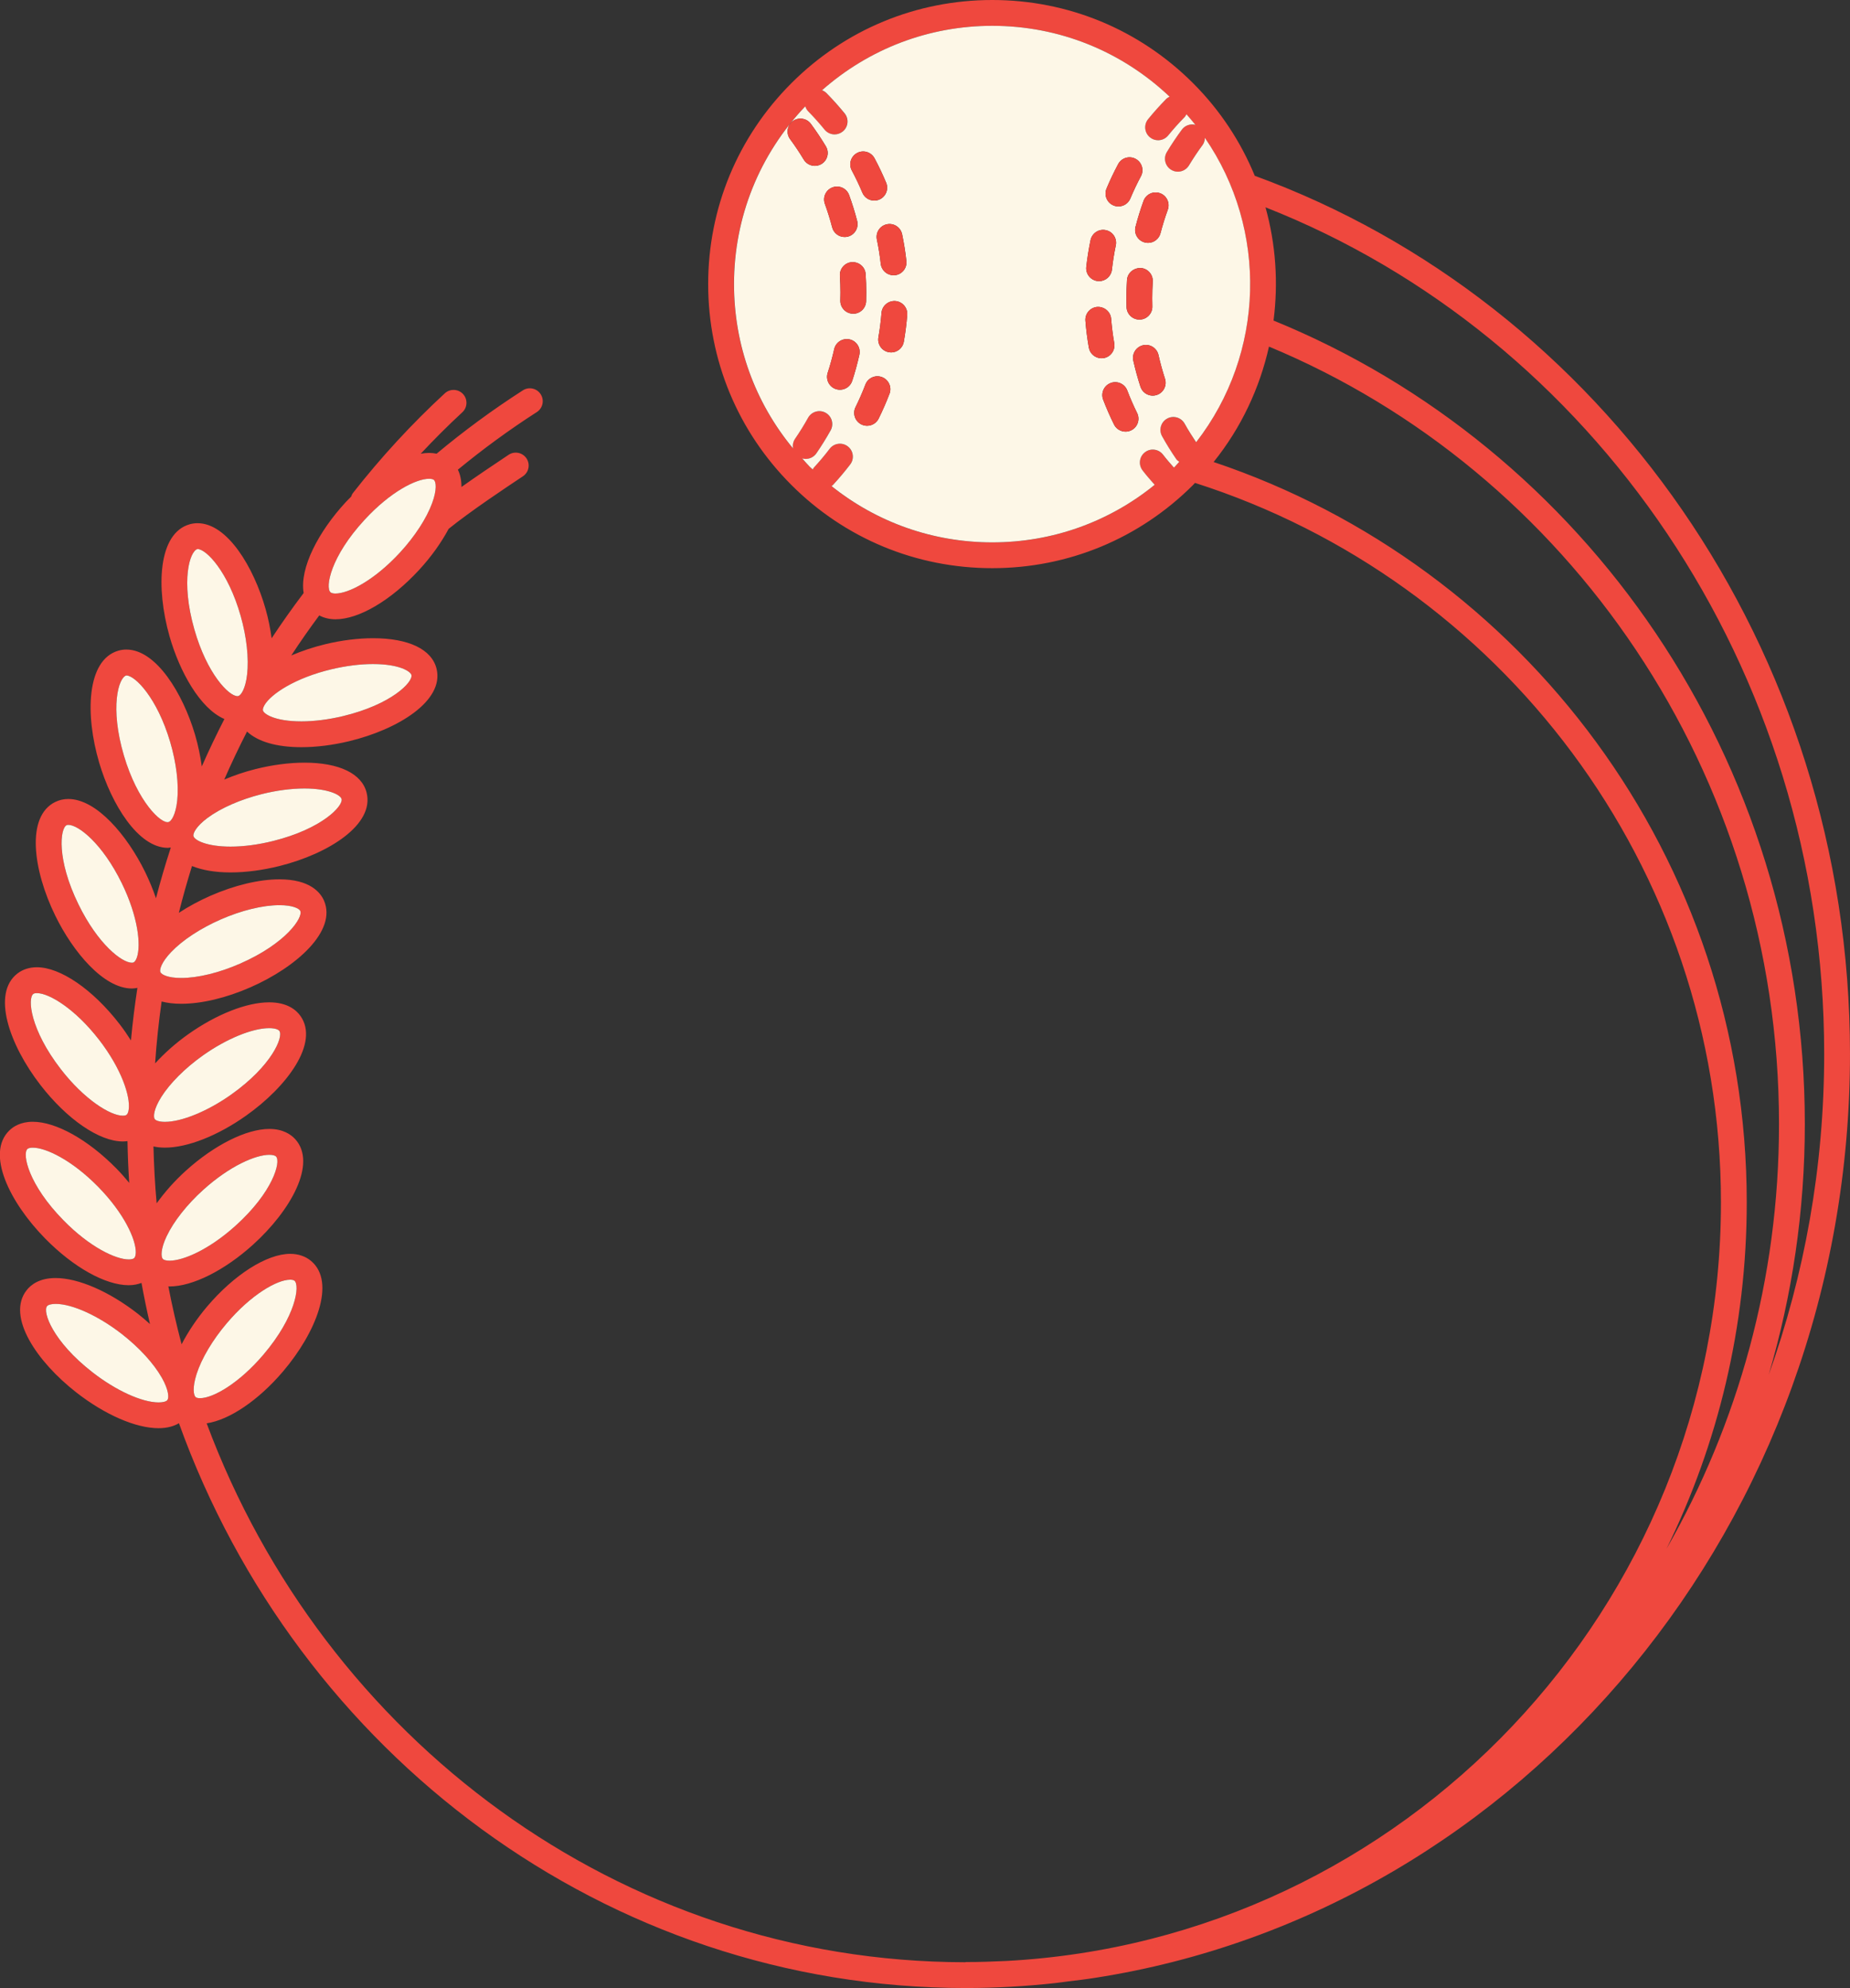 <svg xmlns="http://www.w3.org/2000/svg" width="143.348" height="154.021" viewBox="0 0 143.348 154.021"><rect x="0" y="0" width="143.348" height="154.021" fill="#333333" stroke="none"/><path fill="none" d="M98.68 24.834c24.08 9.81 41.167 34.008 41.167 62.253 0 6.754-.985 13.272-2.8 19.424 2.77-7.732 4.3-16.107 4.3-24.856 0-30.008-18.035-55.658-43.29-65.593.797 2.86 1 5.845.623 8.774z"/><path fill="none" d="M137.848 87.087c0-27.253-16.38-50.62-39.52-60.237-.717 3.197-2.137 6.266-4.29 8.94 23.98 8.045 41.31 30.712 41.31 57.363 0 9.626-2.243 18.73-6.216 26.83 5.53-9.654 8.716-20.896 8.716-32.896z"/><path fill="#EF483E" d="M84.864 153.224c33.04-5.137 58.483-35.27 58.483-71.57 0-31.465-19.31-58.262-46.12-68.034-1.073-2.61-2.663-5.057-4.78-7.174C88.29 2.29 82.763 0 76.884 0S65.477 2.29 61.32 6.446c-4.157 4.157-6.447 9.685-6.447 15.563s2.29 11.405 6.447 15.56c4.157 4.16 9.685 6.448 15.564 6.448 5.88 0 11.406-2.29 15.563-6.446.052-.052.094-.108.146-.16 23.607 7.532 40.755 29.668 40.755 55.74 0 31.41-24.586 57.15-55.414 58.77-1.023.05-2.05.082-3.086.082-.024 0-.045.013-.068.014-26.787-.03-49.698-17.384-58.767-41.75 1.754-.26 4.012-1.776 5.927-4.03 2.546-2.997 4.11-6.893 2.175-8.54-.43-.365-.992-.56-1.627-.56-1.81 0-4.34 1.606-6.447 4.09-.8.946-1.46 1.94-1.97 2.917-.39-1.478-.737-2.974-1.026-4.49.034 0 .06.01.094.01 1.776 0 4.25-1.236 6.455-3.226 2.92-2.635 4.987-6.29 3.287-8.18-.33-.363-.944-.797-2.012-.797-1.777 0-4.252 1.237-6.46 3.23-.886.8-1.646 1.666-2.27 2.532-.133-1.455-.21-2.927-.247-4.408.26.06.556.094.893.094 1.738 0 4.08-.92 6.268-2.467 3.212-2.27 5.697-5.654 4.232-7.73-.342-.484-1.04-1.06-2.428-1.06-1.74 0-4.083.922-6.27 2.47-.982.695-1.844 1.47-2.568 2.26.11-1.612.28-3.21.505-4.795.418.11.918.178 1.522.178 1.576 0 3.48-.453 5.358-1.276 3.6-1.577 6.715-4.392 5.7-6.72-.27-.615-1.076-1.646-3.446-1.646-1.576 0-3.48.454-5.358 1.277-.88.387-1.703.835-2.443 1.32.305-1.222.648-2.43 1.02-3.627.788.318 1.788.496 2.987.496 1.188 0 2.504-.174 3.806-.5 3.814-.957 7.354-3.213 6.738-5.678-.37-1.48-2.125-2.327-4.813-2.327-1.187 0-2.503.172-3.805.5-.853.213-1.66.492-2.414.81.55-1.26 1.14-2.5 1.766-3.72.825.776 2.273 1.212 4.215 1.212 1.15 0 2.42-.158 3.673-.458 3.825-.916 7.39-3.135 6.8-5.604-.36-1.513-2.157-2.38-4.925-2.38-1.15 0-2.42.157-3.672.457-.958.23-1.85.532-2.663.88.69-1.056 1.415-2.09 2.167-3.103.365.193.79.3 1.26.3 1.817 0 4.297-1.464 6.473-3.82.945-1.025 1.724-2.12 2.294-3.188 1.708-1.38 4.426-3.188 5.753-4.07.46-.305.585-.926.28-1.386-.306-.46-.926-.585-1.387-.28-1.25.832-2.51 1.682-3.654 2.494 0-.566-.112-1.006-.277-1.34 1.937-1.594 3.974-3.088 6.116-4.463.464-.3.6-.917.3-1.382-.298-.466-.917-.6-1.38-.302-2.347 1.506-4.576 3.147-6.685 4.908-.185-.036-.377-.06-.58-.06-.207 0-.425.024-.65.062 1.04-1.11 2.113-2.185 3.223-3.21.406-.374.43-1.007.057-1.412-.374-.405-1.006-.43-1.413-.058-2.56 2.362-4.953 4.96-7.115 7.72-.07.088-.108.187-.144.286-.143.146-.288.283-.428.436-2.082 2.257-3.58 5.08-3.252 7.03-.865 1.142-1.69 2.31-2.48 3.504-.104-.742-.25-1.502-.47-2.27-.907-3.2-2.943-6.644-5.27-6.644-.21 0-.415.028-.613.085-2.443.693-2.633 4.888-1.56 8.672.773 2.72 2.365 5.61 4.253 6.413-.62 1.206-1.205 2.432-1.752 3.675-.11-.804-.28-1.634-.526-2.47-.938-3.172-3.003-6.586-5.318-6.586-.218 0-.433.03-.638.092-2.435.723-2.58 4.92-1.463 8.69.938 3.17 3 6.58 5.317 6.58.07 0 .134-.022.202-.03l.015.04c-.42 1.283-.798 2.583-1.14 3.895-.227-.67-.51-1.36-.846-2.048C9.86 64.732 7.49 61.9 5.296 61.9c-.363 0-.705.077-1.015.23-2.282 1.116-1.726 5.278.003 8.81 1.372 2.807 3.74 5.64 5.935 5.64.147 0 .29-.022.428-.048-.206 1.347-.375 2.704-.5 4.072-.275-.43-.567-.86-.896-1.284-2.06-2.664-4.57-4.386-6.395-4.386-.576 0-1.097.168-1.506.485-2.01 1.555-.628 5.518 1.776 8.628 2.056 2.663 4.564 4.384 6.392 4.384.123 0 .242-.012.36-.026.02 1.084.064 2.16.135 3.232-.31-.375-.636-.748-.994-1.112-2.195-2.232-4.677-3.62-6.48-3.62-.938 0-1.513.373-1.827.685-1.812 1.782.03 5.553 2.784 8.357 2.19 2.232 4.672 3.62 6.476 3.62.398 0 .718-.076.992-.177.194 1.072.414 2.134.657 3.188-.303-.273-.614-.544-.945-.802-2.225-1.73-4.606-2.765-6.37-2.765-1.25 0-1.916.52-2.25.954-1.562 2.006.763 5.5 3.865 7.916 2.222 1.73 4.602 2.764 6.368 2.764.698 0 1.2-.167 1.577-.385 9.176 25.517 33.045 43.756 60.978 43.756 2.342 0 4.652-.135 6.93-.385.34-.035.675-.09 1.014-.132.694-.082 1.39-.164 2.074-.274zm-77.71-46.917c-3.08-2.396-3.86-4.668-3.516-5.11.085-.112.343-.18.67-.18 1.295 0 3.314.92 5.142 2.342 1.336 1.04 2.46 2.27 3.085 3.37.55.974.56 1.572.43 1.74-.086.11-.344.18-.673.18-1.295-.002-3.313-.92-5.14-2.343zm8.08.146c.386-1.206 1.236-2.64 2.332-3.93 1.884-2.222 3.902-3.384 4.92-3.384.11 0 .255.014.333.08.426.363.123 2.748-2.405 5.722-1.883 2.218-3.9 3.38-4.918 3.38-.108 0-.253-.016-.333-.083-.16-.136-.272-.722.07-1.787zM2.12 89.02c.095-.095.307-.108.424-.108 1.002 0 3.01.945 5.05 3.02 2.025 2.063 2.937 4.085 2.927 5.09 0 .208-.043.368-.118.44-.096.096-.308.11-.426.11-1.004 0-3.012-.946-5.05-3.022-2.733-2.782-3.208-5.137-2.806-5.53zm18.747.444c.256 0 .448.05.526.137.375.417-.242 2.74-3.14 5.355-2.076 1.872-4.065 2.71-5.116 2.71-.256 0-.447-.05-.527-.14-.14-.153-.174-.75.305-1.76.543-1.145 1.576-2.452 2.833-3.59 2.077-1.872 4.067-2.71 5.12-2.71zM9.802 86.37c-.07.055-.192.066-.282.066-.982 0-3-1.264-4.81-3.606-2.386-3.087-2.58-5.48-2.135-5.825.07-.055.192-.066.28-.066.98 0 3 1.264 4.813 3.607 1.766 2.287 2.432 4.402 2.303 5.4-.024.205-.085.36-.168.423zm11.845-6.504c.323.457-.565 2.69-3.752 4.944-1.806 1.276-3.813 2.1-5.113 2.1-.473 0-.72-.11-.794-.214-.12-.17-.084-.767.51-1.713.676-1.07 1.856-2.248 3.24-3.23 1.806-1.276 3.813-2.102 5.114-2.102.475.002.722.114.795.216zM5.162 63.93c.013-.007.053-.026.135-.026.778 0 2.632 1.437 4.14 4.52 1.27 2.597 1.497 4.803 1.17 5.753-.068.197-.16.335-.252.38-.013.008-.053.027-.136.027-.78 0-2.633-1.436-4.14-4.517-1.715-3.506-1.422-5.89-.918-6.138zm8.114 9.812c.877-.914 2.27-1.83 3.823-2.51 1.607-.705 3.267-1.11 4.554-1.11 1.04 0 1.534.27 1.612.45.224.51-1.095 2.52-4.67 4.085-1.607.704-3.268 1.108-4.555 1.108-1.037 0-1.53-.268-1.61-.45-.084-.19.072-.766.846-1.573zm-3.49-21.416c.673 0 2.385 1.722 3.4 5.153.48 1.623.68 3.276.546 4.536-.118 1.11-.46 1.603-.66 1.662-.583.184-2.417-1.58-3.47-5.14-1.107-3.74-.42-6.043.184-6.212zm16.678 9.57c.135.543-1.5 2.304-5.285 3.253-1.146.286-2.293.438-3.32.438-1.82 0-2.79-.485-2.87-.815-.052-.203.198-.746 1.095-1.412 1.017-.754 2.542-1.424 4.187-1.837 1.145-.287 2.292-.438 3.32-.438 1.82 0 2.79.485 2.872.812zm-11.16-19.36c.672 0 2.366 1.734 3.346 5.19.463 1.63.644 3.284.496 4.542-.13 1.11-.477 1.598-.68 1.655-.02.006-.042.01-.066.01-.672 0-2.365-1.733-3.346-5.187-1.065-3.754-.355-6.05.25-6.21zm16.574 9.755c.13.544-1.524 2.285-5.32 3.193-1.102.264-2.21.403-3.207.403-2.077 0-2.914-.58-2.978-.848-.023-.098.025-.256.134-.433.525-.856 2.372-2.085 5.185-2.758 1.104-.264 2.212-.403 3.208-.403 2.08 0 2.917.582 2.98.847zm-3.633-12.02c2.013-2.184 4.003-3.178 5-3.178.105 0 .293.012.384.096.153.142.242.733-.144 1.784-.437 1.19-1.345 2.586-2.493 3.832-2.015 2.184-4.005 3.178-5.002 3.178-.103 0-.29-.013-.382-.097-.41-.38-.01-2.746 2.637-5.614zm113.103 41.383c0 8.75-1.53 17.124-4.3 24.857 1.814-6.15 2.8-12.67 2.8-19.424 0-28.245-17.086-52.442-41.167-62.253.377-2.93.175-5.914-.623-8.773 25.256 9.935 43.29 35.586 43.29 65.593zm-75.663-47.07c-.44-.337-1.067-.25-1.4.188-.383.503-.795.993-1.226 1.46-.04.042-.058.096-.088.143-.077-.074-.16-.14-.237-.215-.207-.207-.39-.432-.586-.646.092.027.186.042.28.042.318 0 .63-.15.824-.433.396-.574.77-1.174 1.105-1.78.267-.484.093-1.093-.39-1.36-.483-.27-1.093-.094-1.36.39-.306.55-.644 1.095-1.003 1.617-.158.23-.206.5-.158.755-2.962-3.577-4.577-8.03-4.577-12.732 0-5.174 1.966-10.038 5.52-13.773.046.14.116.274.227.387.444.452.872.93 1.27 1.42.2.242.487.368.777.368.222 0 .446-.073.63-.225.43-.35.493-.98.145-1.407-.438-.538-.908-1.062-1.396-1.56-.104-.104-.226-.178-.355-.228C67.345 3.775 71.973 2 76.884 2c5.16 0 10.012 1.955 13.743 5.49-.097.05-.192.104-.272.185-.487.496-.957 1.02-1.396 1.56-.35.428-.285 1.058.144 1.406.186.152.41.226.63.226.29 0 .58-.126.777-.368.398-.49.826-.968 1.27-1.42.066-.067.104-.147.147-.227.237.272.474.543.693.824-.382-.097-.8.036-1.05.373-.414.56-.805 1.146-1.162 1.74-.284.475-.13 1.09.342 1.373.162.097.34.143.514.143.34 0 .67-.173.858-.485.324-.54.68-1.072 1.057-1.583.124-.17.17-.363.176-.56 4.897 7.114 4.67 16.702-.675 23.588-.314-.47-.62-.948-.89-1.44-.27-.48-.878-.657-1.36-.388-.483.268-.658.876-.39 1.36.337.606.71 1.206 1.105 1.78.06.09.15.142.23.203-.12.125-.223.26-.345.38-.024.025-.05.045-.074.068-.287-.33-.58-.656-.84-1-.335-.44-.963-.527-1.402-.19-.44.335-.524.963-.19 1.402.295.387.623.754.945 1.123-3.553 2.887-7.95 4.46-12.588 4.46-4.584 0-8.927-1.542-12.458-4.362.032-.027.07-.04.1-.07.474-.513.928-1.052 1.348-1.604.337-.44.253-1.067-.187-1.4zm28.353 1.208c2.153-2.675 3.573-5.743 4.29-8.94 23.14 9.616 39.52 32.984 39.52 60.237 0 12-3.187 23.242-8.716 32.897 3.973-8.1 6.216-17.205 6.216-26.83 0-26.652-17.33-49.32-41.31-57.363z"/><path fill="#FDF7E7" d="M64.527 37.587c-.03.03-.068.044-.1.07 3.53 2.82 7.872 4.362 12.457 4.362 4.64 0 9.035-1.573 12.587-4.46-.322-.368-.65-.735-.943-1.122-.334-.44-.25-1.067.19-1.4.438-.34 1.066-.25 1.4.187.262.345.554.672.84 1 .024-.022.05-.042.075-.066.122-.123.226-.257.344-.382-.08-.062-.168-.114-.23-.202-.395-.575-.768-1.175-1.104-1.782-.268-.483-.094-1.092.39-1.36.482-.27 1.09-.093 1.36.39.27.49.576.97.89 1.44 5.347-6.887 5.573-16.475.676-23.588-.006.195-.052.39-.177.56-.376.51-.73 1.042-1.056 1.582-.188.312-.52.485-.858.485-.175 0-.353-.046-.514-.143-.473-.284-.626-.898-.342-1.372.357-.595.75-1.18 1.163-1.74.25-.338.667-.47 1.05-.374-.22-.28-.457-.552-.694-.823-.044.08-.082.16-.148.228-.444.452-.872.93-1.27 1.42-.2.242-.487.368-.777.368-.222 0-.446-.073-.63-.225-.43-.348-.493-.978-.145-1.406.438-.538.908-1.062 1.396-1.56.08-.08.175-.135.272-.184C86.898 3.955 82.046 2 76.885 2c-4.91 0-9.54 1.775-13.192 4.992.13.05.25.123.355.23.487.495.957 1.02 1.396 1.558.35.43.285 1.06-.144 1.407-.186.15-.41.225-.63.225-.29 0-.58-.126-.777-.368-.4-.49-.827-.968-1.27-1.42-.11-.112-.18-.246-.228-.387-3.553 3.735-5.52 8.6-5.52 13.773 0 4.703 1.615 9.155 4.576 12.732-.047-.254 0-.525.16-.755.358-.522.696-1.066 1.002-1.618.268-.483.877-.66 1.36-.39.482.268.657.876.39 1.36-.338.606-.71 1.206-1.106 1.78-.194.282-.506.434-.824.434-.094 0-.188-.015-.28-.042.196.214.378.438.585.646.076.076.16.14.237.215.03-.047.048-.1.087-.144.432-.467.844-.957 1.226-1.46.334-.437.962-.524 1.4-.187.44.334.525.962.19 1.4-.422.553-.876 1.092-1.35 1.604zm4.395-7.08c-.247.65-.53 1.296-.84 1.922-.173.352-.527.556-.896.556-.15 0-.3-.033-.443-.104-.495-.245-.697-.846-.452-1.34.283-.57.54-1.157.763-1.745.196-.517.775-.78 1.29-.58.516.197.776.775.58 1.29zM65.08 21.37c-.035-.552.383-1.027.934-1.063.562-.02 1.027.383 1.062.935.03.47.045.942.045 1.414 0 .226-.002.453-.01.68-.016.542-.46.97-.998.97-.01 0-.02 0-.032-.002-.552-.017-.985-.48-.968-1.03.006-.205.01-.41.01-.615 0-.432-.015-.86-.042-1.29zm21.378-2.36c-.13.62-.23 1.254-.3 1.882-.056.51-.49.89-.992.89-.037 0-.074-.002-.11-.006-.55-.06-.946-.555-.885-1.104.078-.69.19-1.387.33-2.068.114-.54.64-.89 1.184-.774.54.11.887.64.774 1.18zm-.4 10.662c.515-.197 1.094.063 1.29.58.224.587.48 1.174.762 1.744.245.494.042 1.095-.452 1.34-.143.07-.294.104-.443.104-.37 0-.723-.204-.897-.557-.31-.626-.593-1.272-.84-1.92-.195-.517.064-1.095.58-1.29zm-.706-1.915c-.477 0-.9-.342-.984-.827-.12-.687-.21-1.386-.264-2.08-.043-.55.368-1.03.92-1.074.54-.03 1.03.368 1.074.92.05.63.13 1.265.24 1.89.095.543-.27 1.06-.813 1.157-.058.01-.116.014-.173.014zM89.63 30.6c-.104.034-.208.05-.31.05-.422 0-.814-.268-.952-.69-.215-.658-.4-1.338-.554-2.02-.12-.538.218-1.072.757-1.193.537-.124 1.075.216 1.195.757.14.62.31 1.237.504 1.836.17.524-.115 1.09-.64 1.26zm-.34-6.872c.018.552-.416 1.014-.968 1.03h-.032c-.538 0-.982-.426-1-.968-.006-.227-.01-.454-.01-.682 0-.47.016-.94.046-1.412.036-.55.508-.94 1.062-.935.55.036.97.512.934 1.063-.027.43-.04.858-.04 1.287-.002.208 0 .412.008.618zm-1.303-6.163c.174-.672.383-1.345.62-2 .19-.52.763-.787 1.282-.598.518.188.786.762.598 1.28-.216.597-.407 1.208-.565 1.82-.117.45-.522.748-.967.748-.083 0-.167-.01-.25-.032-.537-.137-.858-.683-.72-1.218zm.414-3.904c-.296.555-.57 1.132-.816 1.718-.16.384-.532.614-.923.614-.127 0-.258-.024-.384-.077-.51-.213-.75-.8-.537-1.31.27-.644.572-1.28.9-1.892.26-.486.867-.67 1.354-.407.486.262.67.868.407 1.355zM70.034 26.477c-.085.485-.507.827-.984.827-.058 0-.116-.005-.175-.015-.544-.096-.908-.614-.812-1.158.11-.624.19-1.26.24-1.89.042-.552.533-.958 1.074-.92.55.044.962.525.92 1.076-.055.694-.143 1.393-.264 2.08zm-.132-8.328c.143.682.254 1.378.33 2.068.062.55-.334 1.044-.883 1.104-.037.004-.074.006-.11.006-.504 0-.937-.38-.994-.89-.07-.628-.17-1.26-.3-1.88-.112-.542.235-1.07.776-1.184.54-.113 1.068.236 1.18.776zm-3.492-6.295c.485-.264 1.092-.08 1.354.407.328.61.63 1.248.9 1.893.214.51-.027 1.096-.536 1.31-.126.052-.257.076-.385.076-.39 0-.762-.23-.922-.615-.245-.586-.52-1.163-.817-1.717-.26-.488-.08-1.094.408-1.355zm-3.273.996c-.34 0-.67-.174-.858-.486-.324-.54-.68-1.072-1.057-1.583-.328-.442-.234-1.07.21-1.397.445-.328 1.07-.232 1.398.21.415.562.806 1.147 1.163 1.742.285.474.132 1.088-.34 1.372-.162.096-.34.142-.515.142zm.78 2.945c-.19-.52.08-1.093.598-1.28.518-.19 1.092.078 1.28.597.24.655.448 1.328.622 2 .14.534-.182 1.08-.717 1.22-.084.02-.168.03-.25.03-.446 0-.852-.298-.968-.748-.16-.612-.35-1.223-.566-1.82zm2.118 13.71c-.138.423-.53.69-.95.69-.104 0-.208-.016-.312-.05-.524-.17-.81-.735-.64-1.26.197-.6.366-1.218.505-1.837.12-.54.66-.875 1.194-.757.538.122.877.656.756 1.195-.152.682-.338 1.362-.553 2.02z"/><path fill="#EF483E" d="M86.318 32.883c.174.353.528.557.897.557.15 0 .3-.033.443-.104.495-.245.697-.846.452-1.34-.282-.57-.538-1.157-.762-1.745-.196-.515-.775-.775-1.29-.578-.516.196-.775.774-.58 1.29.248.648.53 1.295.84 1.92zM85.683 17.828c-.543-.114-1.07.234-1.183.774-.142.682-.253 1.378-.33 2.068-.06.55.335 1.044.884 1.104.037.004.074.006.11.006.504 0 .937-.38.994-.89.07-.628.17-1.26.3-1.88.113-.54-.234-1.07-.775-1.182zM86.338 26.584c-.11-.624-.19-1.26-.24-1.89-.042-.55-.535-.95-1.074-.92-.55.044-.962.525-.92 1.076.056.693.144 1.393.265 2.08.084.484.506.826.983.826.057 0 .115-.005.174-.015.543-.094.907-.612.81-1.156zM87.994 12.307c-.487-.263-1.093-.08-1.354.407-.328.61-.63 1.248-.9 1.893-.214.51.027 1.096.536 1.31.126.052.257.076.385.076.392 0 .764-.23.924-.614.245-.587.52-1.164.817-1.718.263-.488.08-1.094-.406-1.355zM89.766 27.503c-.12-.54-.66-.88-1.194-.757-.54.12-.878.655-.757 1.194.153.68.34 1.36.554 2.02.137.422.528.69.95.69.103 0 .207-.017.31-.05.526-.172.813-.736.64-1.262-.196-.598-.365-1.216-.504-1.835zM89.32 21.823c.036-.55-.382-1.026-.933-1.062-.554-.004-1.026.385-1.062.936-.03.47-.045.942-.045 1.412 0 .228.003.455.01.682.017.542.46.97 1 .97.01 0 .02 0 .03-.002.553-.017.986-.48.97-1.03-.007-.205-.01-.41-.01-.617 0-.428.014-.857.04-1.287zM88.955 18.816c.445 0 .85-.3.967-.75.16-.61.35-1.222.565-1.817.188-.52-.08-1.094-.6-1.282-.52-.19-1.092.08-1.28.598-.238.655-.447 1.328-.62 2-.14.534.18 1.08.716 1.22.085.02.17.03.252.03zM69.378 23.32c-.542-.038-1.032.368-1.075.92-.05.63-.13 1.266-.24 1.89-.095.544.27 1.062.813 1.158.06.01.117.015.174.015.477 0 .9-.342.984-.827.12-.687.21-1.386.264-2.08.042-.55-.37-1.032-.92-1.075zM66.817 14.924c.16.384.532.614.923.614.128 0 .26-.024.385-.077.51-.212.75-.798.537-1.308-.27-.645-.573-1.28-.9-1.893-.263-.488-.87-.672-1.355-.408-.487.262-.67.867-.408 1.354.297.555.572 1.132.817 1.718zM68.343 29.218c-.515-.2-1.094.062-1.29.58-.224.587-.48 1.174-.762 1.744-.244.494-.04 1.095.453 1.34.143.07.294.104.443.104.37 0 .723-.204.897-.557.31-.627.593-1.273.84-1.922.196-.516-.064-1.094-.58-1.29zM67.943 18.557c.13.62.23 1.253.3 1.88.056.512.49.89.992.89.037 0 .074 0 .11-.005.55-.06.946-.555.885-1.104-.077-.69-.188-1.387-.33-2.068-.113-.54-.642-.89-1.183-.774-.54.11-.886.64-.774 1.18zM66.08 24.304h.032c.538 0 .982-.426 1-.968.006-.227.01-.454.01-.68 0-.472-.016-.943-.046-1.414-.035-.552-.5-.956-1.062-.935-.55.035-.97.51-.934 1.062.027.43.04.857.04 1.288 0 .206-.002.41-.008.615-.018.552.416 1.014.968 1.03zM65.446 18.362c.083 0 .167-.01.25-.032.536-.14.856-.685.718-1.22-.174-.67-.383-1.344-.62-2-.19-.518-.764-.787-1.282-.597-.52.188-.787.762-.6 1.28.217.597.408 1.208.566 1.82.118.45.523.75.968.75zM65.83 26.292c-.536-.118-1.074.218-1.194.757-.14.618-.31 1.236-.504 1.835-.17.525.115 1.09.64 1.26.104.035.208.05.31.05.422 0 .814-.267.952-.688.215-.66.4-1.34.554-2.02.12-.54-.22-1.074-.758-1.195zM63.992 11.334c-.357-.595-.75-1.18-1.163-1.74-.33-.444-.955-.54-1.4-.212-.443.328-.537.955-.21 1.398.378.51.733 1.043 1.058 1.583.188.312.52.485.858.485.175 0 .353-.046.514-.143.473-.283.626-.897.342-1.37z"/><path fill="#FDF7E7" d="M25.61 45.885c.09.084.278.097.382.097.997 0 2.987-.994 5.002-3.178 1.148-1.246 2.057-2.643 2.493-3.832.385-1.05.296-1.643.143-1.784-.09-.084-.28-.096-.383-.096-.998 0-2.988.994-5 3.18-2.648 2.867-3.05 5.234-2.638 5.613zM18.4 53.933c.024 0 .045-.003.066-.01.203-.057.55-.544.68-1.654.147-1.26-.033-2.914-.496-4.544-.98-3.455-2.674-5.19-3.347-5.19-.604.162-1.314 2.457-.248 6.212.98 3.452 2.674 5.185 3.345 5.185zM20.507 54.606c-.108.177-.157.335-.134.433.063.266.9.847 2.98.847.995 0 2.104-.14 3.206-.403 3.795-.908 5.45-2.65 5.32-3.192-.064-.265-.902-.846-2.98-.846-.997 0-2.105.14-3.208.403-2.813.67-4.66 1.9-5.185 2.756zM13.07 63.68c.203-.06.544-.552.662-1.663.133-1.26-.066-2.913-.546-4.537-1.015-3.432-2.727-5.153-3.4-5.153-.605.17-1.29 2.472-.183 6.214 1.052 3.56 2.886 5.322 3.468 5.14zM16.086 63.36c-.897.667-1.147 1.21-1.096 1.413.082.33 1.05.815 2.87.815 1.028 0 2.175-.152 3.32-.44 3.786-.948 5.42-2.71 5.285-3.25-.082-.328-1.052-.813-2.873-.813-1.026 0-2.174.15-3.32.438-1.644.414-3.17 1.083-4.186 1.838zM10.22 74.583c.082 0 .122-.02.135-.026.093-.046.184-.184.252-.38.327-.95.1-3.157-1.17-5.753-1.508-3.084-3.362-4.52-4.14-4.52-.083 0-.122.02-.135.024-.503.247-.796 2.632.92 6.138 1.505 3.08 3.36 4.517 4.137 4.517zM12.43 75.316c.08.182.573.45 1.61.45 1.288 0 2.95-.405 4.557-1.11 3.574-1.564 4.893-3.573 4.67-4.085-.08-.18-.574-.447-1.613-.447-1.287 0-2.947.404-4.555 1.11-1.554.68-2.947 1.595-3.824 2.51-.774.806-.93 1.382-.846 1.573zM7.67 80.547c-1.813-2.344-3.833-3.608-4.813-3.608-.09 0-.21.01-.28.065-.445.344-.252 2.738 2.134 5.825 1.81 2.343 3.83 3.606 4.81 3.606.09 0 .21-.012.283-.066.083-.063.144-.218.17-.424.13-.997-.537-3.112-2.304-5.4zM12.5 84.983c-.596.946-.633 1.542-.512 1.713.074.104.32.215.794.215 1.3 0 3.307-.823 5.113-2.1 3.187-2.254 4.075-4.487 3.752-4.944-.073-.103-.32-.214-.794-.214-1.3 0-3.31.825-5.115 2.103-1.384.98-2.564 2.157-3.24 3.228zM9.976 97.57c.118 0 .33-.014.426-.108.075-.073.117-.233.12-.44.01-1.006-.902-3.027-2.927-5.09-2.04-2.075-4.048-3.02-5.05-3.02-.12 0-.33.013-.425.106-.4.395.073 2.75 2.807 5.53 2.036 2.077 4.045 3.022 5.05 3.022zM12.916 95.765c-.48 1.01-.445 1.607-.305 1.762.08.09.272.14.528.14 1.05 0 3.04-.84 5.115-2.71 2.898-2.615 3.515-4.94 3.14-5.355-.077-.087-.27-.137-.525-.137-1.05 0-3.042.84-5.12 2.713-1.257 1.135-2.29 2.443-2.832 3.587zM12.536 106.73c-.624-1.102-1.75-2.33-3.085-3.372-1.827-1.423-3.846-2.343-5.14-2.343-.33 0-.586.068-.67.18-.346.443.436 2.715 3.514 5.11 1.826 1.424 3.843 2.343 5.14 2.343.33 0 .586-.07.672-.18.13-.166.12-.765-.43-1.738zM15.497 108.32c1.02 0 3.035-1.16 4.918-3.378 2.527-2.974 2.83-5.358 2.404-5.722-.08-.066-.224-.08-.333-.08-1.02 0-3.038 1.16-4.92 3.382-1.097 1.292-1.947 2.725-2.334 3.93-.34 1.065-.23 1.652-.07 1.787.08.067.226.08.334.08z"/></svg>